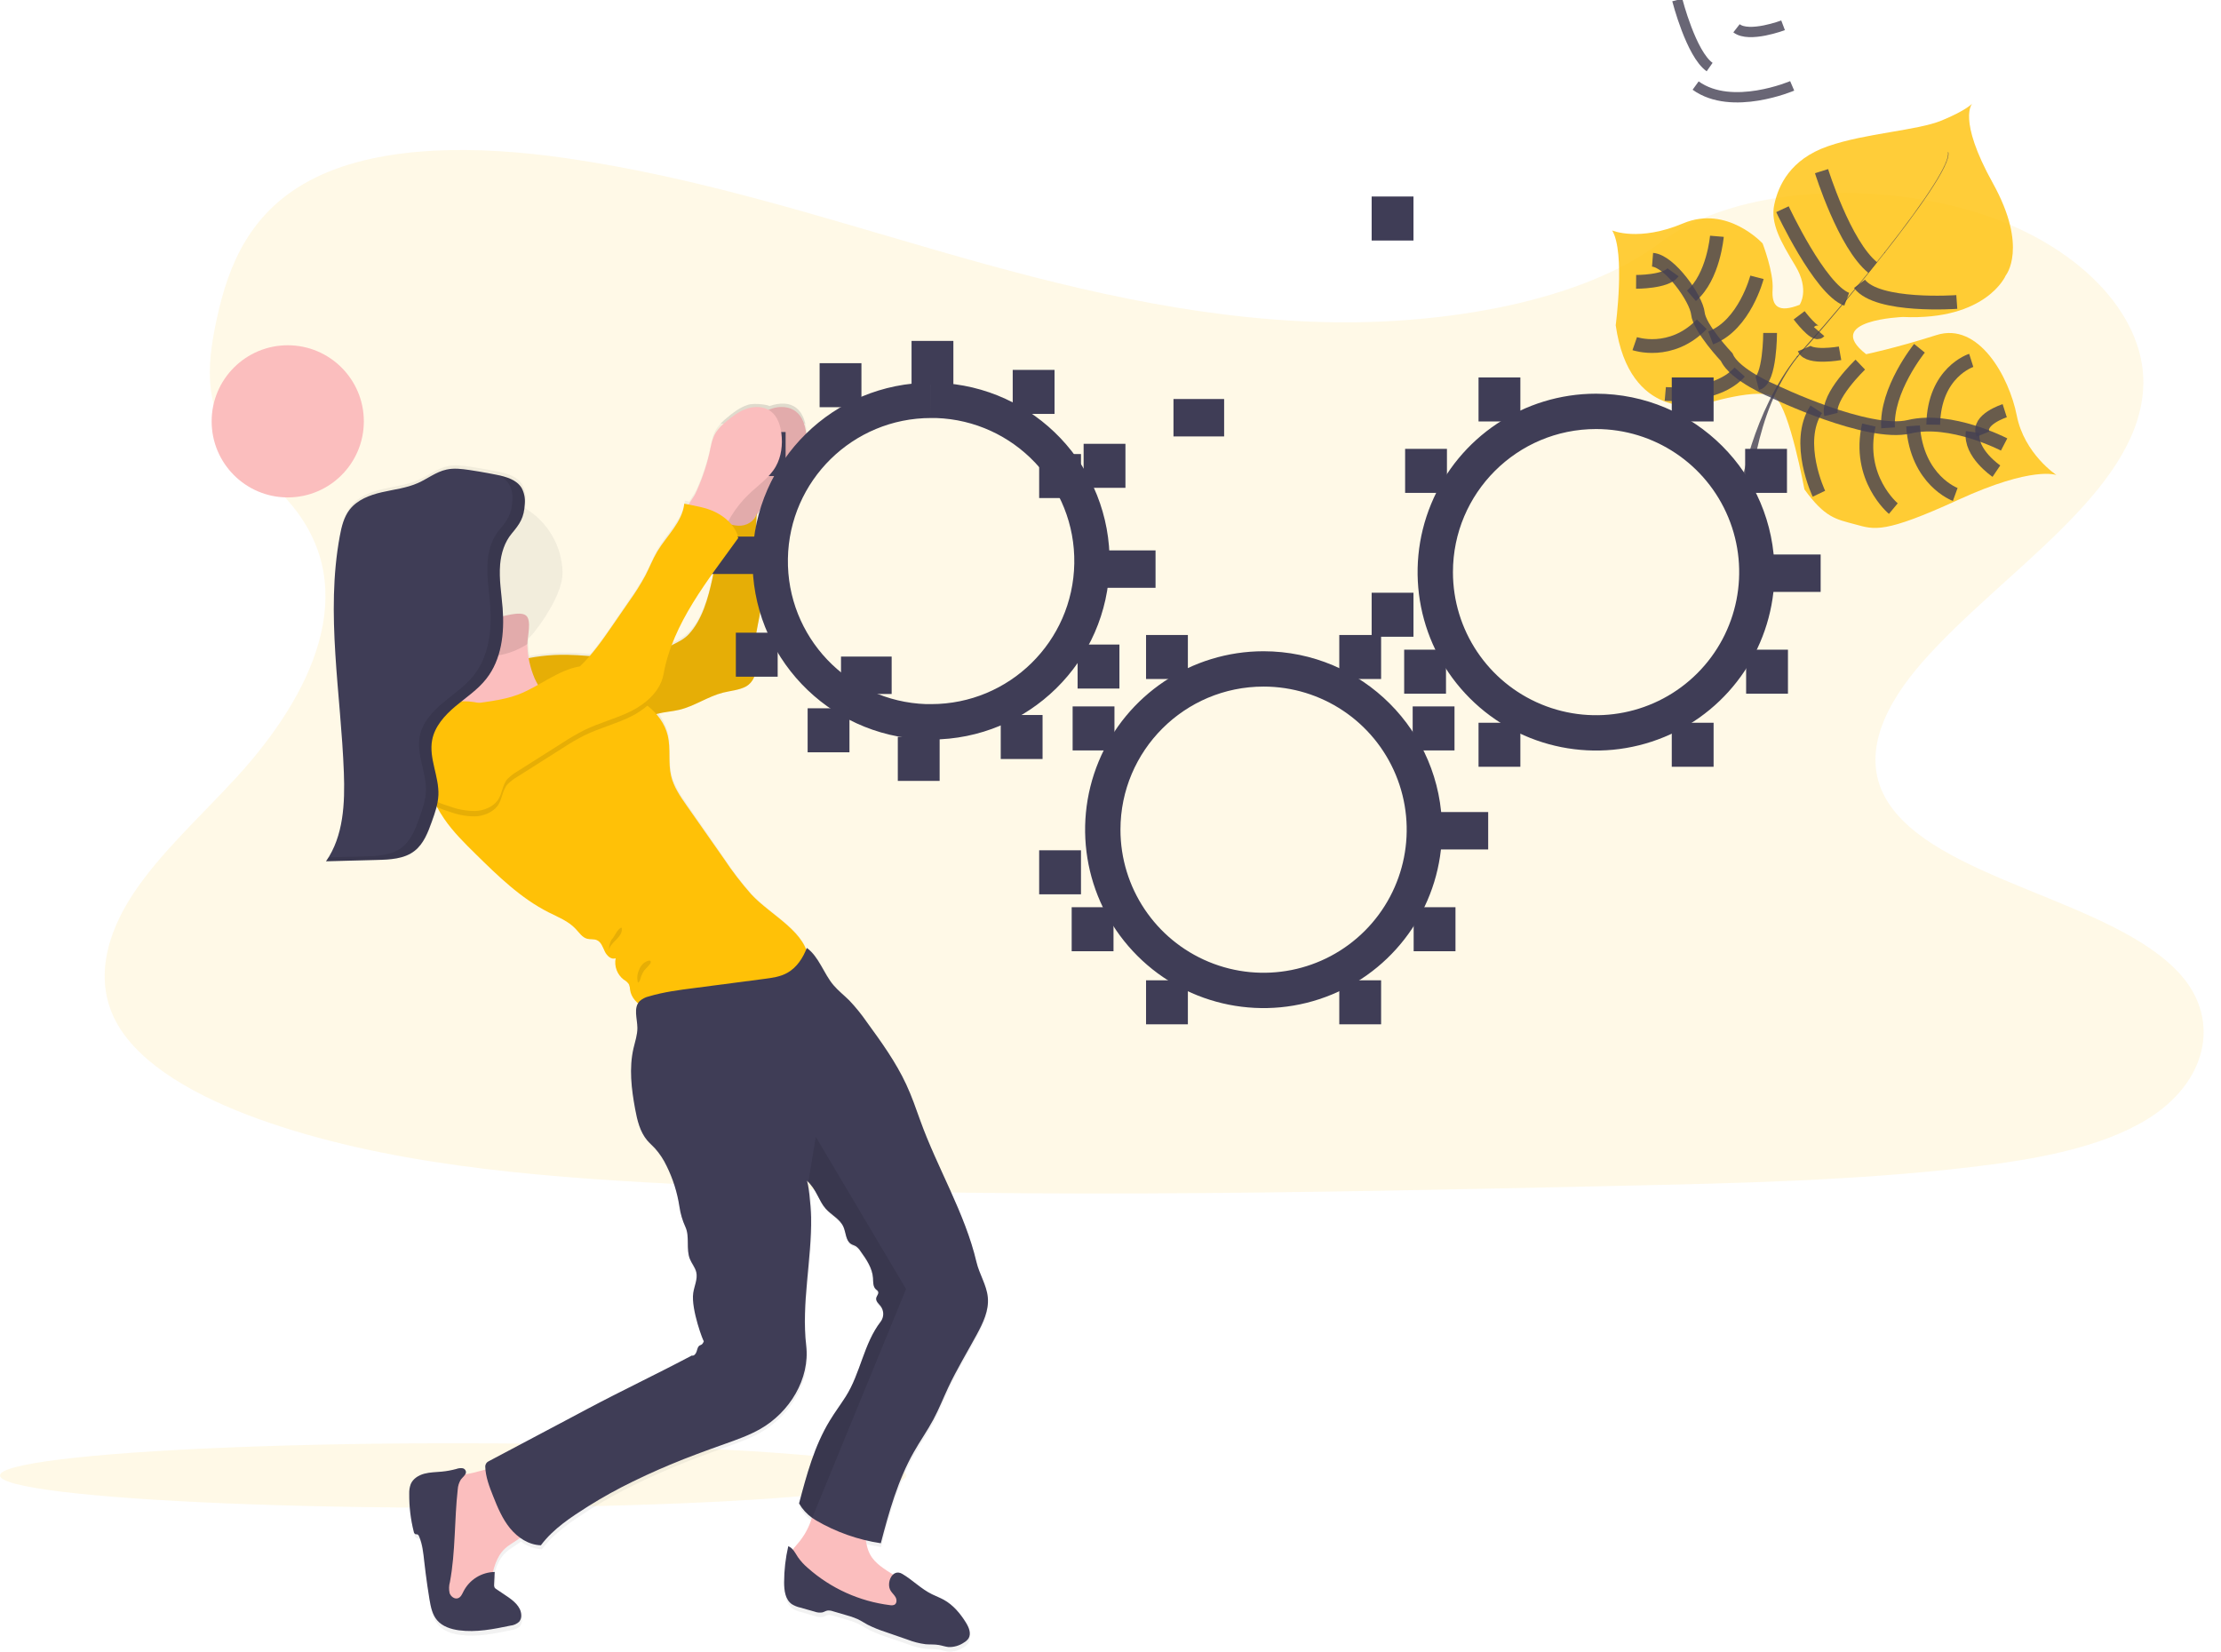 <?xml version="1.0" encoding="utf-8"?>
<svg version="1.1" xmlns="http://www.w3.org/2000/svg" xmlns:xlink="http://www.w3.org/1999/xlink" height="120" width="161.321">
  <defs>
    <path id="path-0" opacity="1" fill-rule="evenodd" d="M96.181,23.402 C86.408,23.15 77.1,20.807 68.211,18.242 C59.322,15.678 50.518,12.832 40.979,11.472 C34.843,10.598 27.826,10.474 22.883,12.919 C18.125,15.269 16.587,19.325 15.761,23.1 C15.139,25.935 14.774,28.917 16.477,31.571 C17.661,33.413 19.76,34.961 21.213,36.726 C26.267,42.866 22.694,50.437 17.218,56.432 C14.651,59.244 11.669,61.926 9.686,64.92 C7.703,67.915 6.787,71.343 8.522,74.398 C10.24,77.418 14.337,79.697 18.775,81.296 C27.789,84.544 38.407,85.473 48.768,86 C71.696,87.166 94.745,86.66 117.734,86.151 C126.242,85.964 134.786,85.775 143.155,84.792 C147.804,84.25 152.601,83.388 155.976,81.308 C160.259,78.669 161.321,74.199 158.45,70.888 C153.636,65.336 140.328,63.955 136.959,57.996 C135.108,54.716 137.009,51.063 139.702,48.021 C145.477,41.495 155.155,35.77 155.664,28.31 C156.014,23.188 151.361,18.057 144.167,15.633 C136.627,13.093 126.17,13.411 120.609,17.617 C114.878,21.953 104.812,23.62 96.181,23.402Z"/>
    <path id="path-1" opacity="1" fill-rule="evenodd" d="M149.371,34.514 C149.371,34.514 147.668,33.822 142.249,36.308 C136.831,38.794 136.155,38.478 134.752,38.097 C133.349,37.717 132.566,37.628 131.062,35.553 C131.062,35.553 130.005,29.804 128.975,28.908 C127.945,28.013 123.587,29.417 123.587,29.417 C123.587,29.417 118.359,30.619 117.356,23.629 C117.356,23.629 118.063,18.362 117.1,16.744 C117.1,16.744 119.045,17.582 122.252,16.229 C125.46,14.876 128.027,17.688 128.027,17.688 C128.027,17.688 128.836,19.783 128.752,21.03 C128.667,22.277 129.179,22.749 130.715,22.144 C130.715,22.144 131.47,21.075 130.402,19.308 C129.335,17.542 128.578,16.225 128.876,14.852 C129.173,13.479 130.026,11.578 132.77,10.624 C135.514,9.669 139.243,9.491 141.032,8.754 C142.822,8.017 143.254,7.523 143.254,7.523 C143.254,7.523 142.153,8.627 144.747,13.303 C147.342,17.978 145.688,20.009 145.688,20.009 C145.688,20.009 144.308,23.298 138.216,23.029 C138.216,23.029 132.346,23.244 135.546,25.733 C135.546,25.733 137.595,25.316 140.661,24.342 C143.726,23.368 145.936,27.388 146.485,30.184 C147.035,32.981 149.371,34.514 149.371,34.514Z"/>
    <path id="path-2" opacity="1" fill-rule="evenodd" d="M141.514,11.054 C141.75,11.947 139.126,15.532 136.884,18.383 L136.858,18.363 C140.02,14.342 141.669,11.749 141.482,11.063 L141.514,11.054Z"/>
    <path id="path-3" opacity="1" fill-rule="evenodd" d="M136.917,18.34 C135.126,20.618 132.873,23.336 131.07,25.349 C130.898,25.541 130.727,25.742 130.564,25.953 L130.511,25.912 C130.677,25.705 130.848,25.503 131.02,25.308 C132.823,23.292 135.114,20.58 136.904,18.304 L136.917,18.34Z"/>
    <path id="path-4" opacity="1" fill-rule="evenodd" d="M130.555,25.852 L130.591,25.912 C127.31,30.009 127.092,36.37 127.085,36.426 L126.393,35.634 C126.401,35.571 127.251,29.976 130.555,25.852Z"/>
    <path id="path-5" opacity="1" fill-rule="evenodd" d="M145.567,32.293 C145.567,32.293 141.698,30.281 138.682,31.003 C135.667,31.725 128.879,28.451 128.879,28.451 C128.879,28.451 125.996,27.28 125.416,25.945 C125.416,25.945 123.439,23.854 123.326,22.774 C123.213,21.694 121.283,18.97 120.032,18.872 "/>
    <path id="path-6" opacity="1" fill-rule="evenodd" d="M145.007,34.229 C145.007,34.229 143.059,32.916 143.285,31.385 "/>
    <path id="path-7" opacity="1" fill-rule="evenodd" d="M142.018,35.924 C142.018,35.924 139.231,34.913 138.951,30.941 "/>
    <path id="path-8" opacity="1" fill-rule="evenodd" d="M137.521,36.951 C137.521,36.951 134.857,34.742 135.742,30.881 "/>
    <path id="path-9" opacity="1" fill-rule="evenodd" d="M132.116,35.872 C132.116,35.872 130.344,32.152 131.922,29.733 "/>
    <path id="path-10" opacity="1" fill-rule="evenodd" d="M145.612,29.84 C145.612,29.84 143.596,30.48 144.03,31.54 "/>
    <path id="path-11" opacity="1" fill-rule="evenodd" d="M143.18,26.183 C143.18,26.183 140.483,27.037 140.419,30.853 "/>
    <path id="path-12" opacity="1" fill-rule="evenodd" d="M139.419,25.302 C139.419,25.302 136.965,28.331 137.139,31.084 "/>
    <path id="path-13" opacity="1" fill-rule="evenodd" d="M135.122,26.491 C135.122,26.491 132.683,28.821 132.994,30.115 "/>
    <path id="path-14" opacity="1" fill-rule="evenodd" d="M133.651,25.668 C133.651,25.668 131.364,26.077 131.046,25.326 "/>
    <path id="path-15" opacity="1" fill-rule="evenodd" d="M130.68,22.907 C130.68,22.907 131.836,24.437 132.133,24.094 "/>
    <path id="path-16" opacity="1" fill-rule="evenodd" d="M142.13,21.939 C142.13,21.939 136.367,22.357 135.064,20.621 "/>
    <path id="path-17" opacity="1" fill-rule="evenodd" d="M129.468,15.199 C129.468,15.199 132.172,21.003 134.135,21.743 "/>
    <path id="path-18" opacity="1" fill-rule="evenodd" d="M132.307,12.434 C132.307,12.434 133.968,17.773 136.025,19.44 "/>
    <path id="path-19" opacity="1" fill-rule="evenodd" d="M130.174,6.238 C130.174,6.238 125.795,8.118 123.161,6.216 "/>
    <path id="path-20" opacity="1" fill-rule="evenodd" d="M121.828,0 C121.828,0 122.829,3.926 124.178,4.873 "/>
    <path id="path-21" opacity="1" fill-rule="evenodd" d="M129.513,1.838 C129.513,1.838 127.05,2.77 126.13,2.055 "/>
    <path id="path-22" opacity="1" fill-rule="evenodd" d="M128.571,24.189 C128.571,24.189 128.571,27.61 127.639,27.853 "/>
    <path id="path-23" opacity="1" fill-rule="evenodd" d="M120.957,28.621 C120.957,28.621 124.656,28.939 126.361,27.03 "/>
    <path id="path-24" opacity="1" fill-rule="evenodd" d="M127.616,20.148 C127.616,20.148 126.722,23.621 124.253,24.552 "/>
    <path id="path-25" opacity="1" fill-rule="evenodd" d="M118.738,24.967 C118.738,24.967 121.357,25.873 123.608,23.559 "/>
    <path id="path-26" opacity="1" fill-rule="evenodd" d="M124.706,17.166 C124.706,17.166 124.459,20.112 122.856,21.491 "/>
    <path id="path-27" opacity="1" fill-rule="evenodd" d="M118.838,20.477 C118.838,20.477 121.011,20.491 121.52,19.784 "/>
    <ellipse id="ellipse-28" opacity="1" rx="32.921" ry="2.341" cx="32.921" cy="107.198"/>
    <path id="path-29" opacity="1" fill-rule="evenodd" d="M67.806,103.344 C67.368,104.168 66.826,104.936 66.373,105.75 C65.224,107.803 64.582,110.121 63.995,112.399 C63.634,112.34 63.276,112.273 62.921,112.189 C62.966,112.543 63.068,112.887 63.223,113.208 C63.57,113.874 64.253,114.274 64.884,114.683 C65.063,114.516 65.335,114.498 65.535,114.64 C66.295,115.088 66.9,115.744 67.703,116.136 C67.986,116.275 68.282,116.387 68.555,116.538 C69.23,116.918 69.742,117.538 70.151,118.199 C70.372,118.555 70.567,119.022 70.34,119.375 C70.255,119.495 70.145,119.595 70.017,119.667 C69.69,119.895 69.298,120.011 68.9,119.999 C68.659,119.975 68.428,119.889 68.19,119.848 C67.877,119.794 67.555,119.821 67.238,119.794 C66.78,119.734 66.33,119.617 65.9,119.446 L64.357,118.915 C63.912,118.772 63.48,118.594 63.063,118.383 C62.812,118.247 62.577,118.089 62.321,117.967 C62.035,117.839 61.739,117.734 61.436,117.654 L60.541,117.393 C60.413,117.344 60.275,117.326 60.139,117.34 C60.014,117.364 59.905,117.439 59.783,117.474 C59.591,117.508 59.393,117.488 59.211,117.418 L58.175,117.116 C57.956,117.067 57.747,116.981 57.557,116.861 C57.081,116.523 57.001,115.854 57.001,115.268 C57.002,114.872 57.111,114.333 57.21,113.845 C57.333,113.235 57.441,112.704 57.303,112.625 C57.735,112.728 57.854,112.594 57.972,112.462 L57.981,112.452 C58.458,111.896 58.811,111.245 59.016,110.541 C58.637,110.265 58.321,109.912 58.087,109.505 C58.634,107.417 59.197,105.297 60.311,103.451 C60.674,102.85 61.091,102.288 61.465,101.695 C62.548,99.975 62.771,97.808 64.01,96.2 C64.253,95.866 64.253,95.414 64.01,95.081 C63.975,95.033 63.936,94.987 63.896,94.941 C63.772,94.797 63.649,94.653 63.682,94.477 C63.69,94.434 63.695,94.374 63.702,94.311 C63.719,94.133 63.738,93.927 63.812,93.99 C63.481,93.665 63.466,93.367 63.453,93.104 C63.452,93.071 63.45,93.04 63.448,93.009 C63.403,92.281 62.969,91.642 62.551,91.046 C62.467,90.905 62.354,90.783 62.22,90.688 C62.108,90.618 61.976,90.588 61.864,90.517 C61.47,90.269 61.497,89.688 61.308,89.257 C61.06,88.696 60.438,88.401 60.029,87.941 C59.504,87.355 59.371,86.539 58.821,86.026 C58.765,85.971 58.705,85.92 58.641,85.875 C58.916,86.743 58.949,87.649 58.964,88.555 C58.986,89.86 58.863,91.183 58.739,92.508 C58.569,94.334 58.398,96.163 58.606,97.948 C58.892,100.39 57.398,102.829 55.284,104.051 C54.47,104.519 53.579,104.831 52.696,105.149 C51.371,105.624 50.049,106.112 48.75,106.659 C47.37,107.237 46.032,107.898 46.032,107.898 C44.93,108.437 43.859,109.035 42.823,109.689 C41.547,110.508 40.271,111.339 39.364,112.559 C38.81,112.532 38.278,112.337 37.838,111.999 C37.495,112.273 37.068,112.485 36.74,112.787 C36.264,113.231 36.021,113.851 35.87,114.498 L36.006,114.498 L35.961,115.414 C35.926,115.549 35.989,115.69 36.112,115.756 L36.812,116.24 C37.326,116.589 37.891,117.026 37.919,117.646 C37.935,117.827 37.881,118.007 37.768,118.149 C37.614,118.327 37.368,118.386 37.139,118.435 C35.909,118.693 34.651,118.945 33.405,118.777 C32.815,118.697 32.203,118.497 31.817,118.044 C31.465,117.627 31.353,117.062 31.263,116.521 C31.032,115.132 30.881,113.735 30.881,113.735 C30.838,113.34 30.678,112.672 30.578,112.255 C30.526,112.04 30.491,111.892 30.495,111.882 C30.348,111.739 30.285,111.76 30.233,111.739 C30.171,111.7 30.13,111.635 30.122,111.562 C29.895,110.657 29.784,109.726 29.793,108.792 C29.782,108.55 29.819,108.308 29.902,108.08 C30.068,107.686 30.473,107.436 30.884,107.325 C31.294,107.213 31.726,107.214 32.151,107.174 C32.508,107.139 32.861,107.073 33.208,106.979 C33.266,106.957 33.401,106.969 33.517,106.98 C33.592,106.987 33.66,106.994 33.693,106.989 C33.902,107.284 33.884,107.332 33.857,107.375 C33.975,107.349 34.094,107.326 34.213,107.303 C34.503,107.251 34.911,107.124 35.335,107.018 C35.329,106.95 35.32,106.872 35.32,106.799 C35.319,106.632 35.413,106.478 35.563,106.403 L41.621,103.167 L42.753,102.563 C45.234,101.236 47.803,100.01 50.284,98.682 C50.376,98.71 50.501,98.501 50.579,98.369 C50.643,98.261 50.676,98.205 50.636,98.373 C50.956,97.889 51.057,97.891 51.116,97.824 C51.156,97.765 51.171,97.691 51.159,97.621 C51.124,97.096 50.942,96.589 50.76,96.085 C50.524,95.429 50.29,94.779 50.387,94.1 C50.411,93.926 50.458,93.752 50.504,93.579 C50.594,93.245 50.683,92.914 50.609,92.583 C50.529,92.237 50.281,91.955 50.147,91.624 C50.003,91.266 50,90.872 49.998,90.479 C49.995,90.063 49.992,89.648 49.822,89.277 C49.605,88.803 49.457,88.299 49.384,87.782 C49.229,86.752 48.917,85.752 48.458,84.816 C48.239,84.344 47.951,83.906 47.605,83.516 C47.424,83.318 47.219,83.141 47.046,82.938 C46.518,82.308 46.326,81.468 46.175,80.657 C45.903,79.188 45.721,77.663 46.054,76.206 C46.169,75.709 46.337,75.216 46.337,74.706 C46.334,74.523 46.312,74.332 46.289,74.14 C46.235,73.696 46.182,73.251 46.388,72.91 C46.205,72.762 46.024,72.337 45.915,72.083 C45.844,71.915 45.804,71.821 45.816,71.93 C45.637,71.383 45.506,71.266 45.354,71.181 C44.871,70.813 44.642,70.201 44.762,69.606 C44.448,69.75 44.117,69.43 43.97,69.115 C43.824,68.801 43.708,68.419 43.39,68.286 C43.175,68.19 42.925,68.249 42.699,68.19 C42.335,68.095 42.113,67.74 41.856,67.463 C41.334,66.893 40.592,66.601 39.907,66.255 C37.875,65.222 36.219,63.585 34.599,61.977 C33.783,61.166 32.962,60.351 32.314,59.396 C32.132,59.127 31.962,58.85 31.811,58.566 L31.756,58.594 C31.731,58.697 31.702,58.797 31.672,58.896 C31.598,59.135 31.515,59.372 31.432,59.606 C31.186,60.301 30.917,61.027 30.412,61.547 C30.258,61.707 30.082,61.844 29.888,61.954 C29.471,62.176 29.014,62.313 28.543,62.358 C28.365,62.379 28.183,62.392 28.002,62.403 C27.821,62.414 27.641,62.424 27.463,62.424 L23.751,62.522 C25.026,60.681 25.127,58.277 25.044,56.029 C24.981,54.317 24.838,52.6 24.694,50.884 C24.354,46.809 24.014,42.736 24.749,38.736 C24.875,38.055 25.042,37.356 25.462,36.806 C26.013,36.086 26.918,35.737 27.797,35.533 C28.676,35.329 29.591,35.231 30.415,34.86 C31.113,34.547 31.735,34.043 32.481,33.877 C33.022,33.754 33.584,33.824 34.132,33.905 C35.136,34.053 36.128,34.257 36.128,34.257 L36.306,34.292 L36.444,34.324 L36.542,34.348 L36.672,34.384 L36.799,34.423 L36.924,34.466 L36.975,34.485 L37.102,34.537 L37.225,34.592 C37.225,34.592 37.316,34.641 37.344,34.656 C37.342,34.655 37.347,34.658 37.347,34.658 C37.375,34.674 37.453,34.722 37.453,34.722 L37.56,34.798 L37.661,34.881 C37.721,34.935 37.738,34.953 37.755,34.971 C37.811,35.031 37.85,35.08 37.844,35.074 C37.895,35.141 37.942,35.214 37.934,35.204 C37.969,35.26 38.016,35.375 38.047,35.447 C38.065,35.493 38.078,35.522 38.075,35.51 C38.138,35.746 38.155,35.845 38.164,35.944 C38.174,35.992 38.174,36.044 38.174,36.095 C38.166,36.569 38.147,36.741 38.117,36.91 C39.77,37.887 40.806,39.644 40.861,41.563 C40.915,43.483 38.365,46.559 38.384,46.364 C38.374,46.465 38.365,46.696 38.365,46.696 C38.377,47.021 38.41,47.344 38.463,47.664 C39.374,47.487 40.3,47.405 41.228,47.418 C41.781,47.427 42.335,47.468 42.889,47.513 C43.483,46.795 44.038,46.045 44.55,45.266 C45.163,44.377 45.775,43.47 45.775,43.47 C46.195,42.883 46.578,42.269 46.921,41.633 C47.222,41.048 47.456,40.431 47.789,39.866 C48.475,38.703 49.602,37.715 49.742,36.37 L50.065,36.436 C50.243,36.146 50.464,35.843 50.545,35.674 C50.989,34.716 51.33,33.714 51.565,32.685 C51.675,32.152 51.76,31.593 52.051,31.14 C52.25,30.854 52.49,30.6 52.764,30.385 C53.226,29.991 53.718,29.612 54.292,29.422 C54.803,29.236 56.009,29.447 55.854,29.512 C56.664,29.23 57.347,29.257 57.823,29.624 C58.298,29.991 58.504,30.627 58.578,31.231 C58.682,32.061 58.582,32.939 58.17,33.665 C57.697,34.485 56.886,35.038 56.207,35.693 C55.734,36.15 55.321,36.664 54.976,37.223 C54.904,38.464 54.866,39.718 55.07,40.941 C55.157,41.468 55.293,41.986 55.339,42.518 C55.417,43.409 55.244,44.3 55.072,45.188 C54.873,46.216 54.674,47.24 54.866,48.256 C54.988,48.838 54.727,49.434 54.217,49.739 C53.705,50.011 53.102,50.041 52.537,50.192 C51.432,50.476 50.467,51.186 49.357,51.45 C48.874,51.566 47.85,51.732 47.792,51.735 C48.107,52.207 48.389,52.743 48.534,53.323 C48.76,54.286 48.548,55.313 48.777,56.276 C48.964,57.075 49.437,57.764 49.901,58.434 L52.593,62.326 C53.193,63.239 53.856,64.109 54.576,64.931 C55.813,66.276 57.945,67.347 58.581,68.97 C58.597,68.931 58.614,68.893 58.629,68.854 C59.517,69.51 59.849,70.727 60.559,71.572 C60.903,71.983 61.329,72.317 61.708,72.696 C62.172,73.188 62.596,73.715 62.977,74.273 C64.034,75.733 65.091,77.205 65.846,78.844 C66.239,79.695 66.544,80.583 66.858,81.465 C68.086,84.943 70.099,88.244 70.935,91.84 C71.141,92.716 71.672,93.501 71.755,94.407 C71.843,95.365 71.405,96.287 70.952,97.134 C70.259,98.427 69.498,99.683 68.88,101.012 C68.519,101.789 68.206,102.589 67.806,103.344 L67.806,103.344ZM33.693,106.989 C33.73,106.984 33.726,106.966 33.644,106.921 C33.662,106.945 33.678,106.968 33.693,106.989 L33.693,106.989ZM51.766,41.853 C51.802,41.684 51.835,41.515 51.865,41.344 C50.663,43.045 49.531,44.805 48.819,46.705 L48.93,46.651 C49.342,46.474 49.719,46.225 50.044,45.915 C51.032,44.86 51.464,43.271 51.766,41.853 L51.766,41.853Z"/>
    <linearGradient id="linearGradient-30" x1="0.5" y1="0.98" x2="0.5" y2="0.013">
      <stop offset="1" stop-color="rgb(128,128,128)" stop-opacity="0.1"/>
      <stop offset="0.54" stop-color="rgb(128,128,128)" stop-opacity="0.12"/>
      <stop offset="0" stop-color="rgb(128,128,128)" stop-opacity="0.25"/>
    </linearGradient>
    <path id="path-31" opacity="1" fill-rule="evenodd" d="M53.327,32.933 C53.439,32.406 53.523,31.853 53.815,31.399 C54.014,31.113 54.255,30.858 54.529,30.643 C54.991,30.252 55.485,29.876 56.06,29.686 C56.636,29.496 57.312,29.521 57.796,29.887 C58.279,30.252 58.483,30.882 58.558,31.483 C58.661,32.309 58.558,33.179 58.149,33.899 C57.681,34.716 56.868,35.258 56.186,35.914 C55.691,36.387 55.261,36.923 54.907,37.509 C54.745,37.814 54.55,38.099 54.324,38.36 C54.091,38.623 53.748,38.761 53.398,38.73 C53.107,38.683 52.87,38.481 52.643,38.288 C52.364,38.043 51.612,37.607 51.586,37.219 C51.568,36.904 52.155,36.192 52.299,35.897 C52.745,34.948 53.09,33.954 53.327,32.933Z"/>
    <path id="path-32" opacity="1" fill-rule="evenodd" d="M53.327,32.933 C53.439,32.406 53.523,31.853 53.815,31.399 C54.014,31.113 54.255,30.858 54.529,30.643 C54.991,30.252 55.485,29.876 56.06,29.686 C56.636,29.496 57.312,29.521 57.796,29.887 C58.279,30.252 58.483,30.882 58.558,31.483 C58.661,32.309 58.558,33.179 58.149,33.899 C57.681,34.716 56.868,35.258 56.186,35.914 C55.691,36.387 55.261,36.923 54.907,37.509 C54.745,37.814 54.55,38.099 54.324,38.36 C54.091,38.623 53.748,38.761 53.398,38.73 C53.107,38.683 52.87,38.481 52.643,38.288 C52.364,38.043 51.612,37.607 51.586,37.219 C51.568,36.904 52.155,36.192 52.299,35.897 C52.745,34.948 53.09,33.954 53.327,32.933Z"/>
    <path id="path-33" opacity="1" fill-rule="evenodd" d="M37.471,48.027 C38.681,47.705 39.929,47.552 41.181,47.574 C43.27,47.604 45.42,48.11 47.409,47.469 C47.922,47.291 48.422,47.075 48.902,46.821 C49.303,46.622 49.71,46.417 50.017,46.091 C51.006,45.043 51.432,43.464 51.741,42.056 C52.051,40.647 52.131,39.2 52.211,37.761 C52.726,38.001 53.268,38.238 53.839,38.19 C54.41,38.141 54.979,37.706 54.976,37.132 C54.892,38.466 54.825,39.816 55.05,41.133 C55.138,41.655 55.274,42.17 55.32,42.699 C55.49,44.608 54.488,46.515 54.846,48.398 C54.967,48.977 54.706,49.569 54.197,49.87 C53.683,50.147 53.079,50.181 52.515,50.323 C51.408,50.606 50.441,51.31 49.33,51.572 C48.812,51.695 48.273,51.723 47.762,51.855 C47.028,52.048 46.362,52.468 45.615,52.601 C45.055,52.7 44.478,52.632 43.911,52.681 C43.419,52.722 42.936,52.851 42.442,52.863 C41.234,52.894 40.091,52.21 39.287,51.302 C38.484,50.394 37.975,49.126 37.471,48.027Z"/>
    <path id="path-34" opacity="1" fill-rule="evenodd" d="M37.471,48.027 C38.681,47.705 39.929,47.552 41.181,47.574 C43.27,47.604 45.42,48.11 47.409,47.469 C47.922,47.291 48.422,47.075 48.902,46.821 C49.303,46.622 49.71,46.417 50.017,46.091 C51.006,45.043 51.432,43.464 51.741,42.056 C52.051,40.647 52.131,39.2 52.211,37.761 C52.726,38.001 53.268,38.238 53.839,38.19 C54.41,38.141 54.979,37.706 54.976,37.132 C54.892,38.466 54.825,39.816 55.05,41.133 C55.138,41.655 55.274,42.17 55.32,42.699 C55.49,44.608 54.488,46.515 54.846,48.398 C54.967,48.977 54.706,49.569 54.197,49.87 C53.683,50.147 53.079,50.181 52.515,50.323 C51.408,50.606 50.441,51.31 49.33,51.572 C48.812,51.695 48.273,51.723 47.762,51.855 C47.028,52.048 46.362,52.468 45.615,52.601 C45.055,52.7 44.478,52.632 43.911,52.681 C43.419,52.722 42.936,52.851 42.442,52.863 C41.234,52.894 40.091,52.21 39.287,51.302 C38.484,50.394 37.975,49.126 37.471,48.027Z"/>
    <path id="path-35" opacity="1" fill-rule="evenodd" d="M91.779,49.882 C95.984,49.882 99.775,52.415 101.384,56.3 C102.993,60.185 102.103,64.657 99.13,67.63 C96.156,70.603 91.685,71.492 87.8,69.882 C83.916,68.273 81.383,64.482 81.384,60.277 C81.385,54.536 86.039,49.882 91.779,49.882 L91.779,47.315 C86.536,47.315 81.809,50.474 79.803,55.318 C77.797,60.162 78.906,65.738 82.614,69.445 C86.321,73.152 91.897,74.261 96.741,72.254 C101.585,70.247 104.743,65.52 104.742,60.277 C104.734,53.121 98.935,47.323 91.779,47.315 L91.779,49.882Z"/>
    <rect id="rect-36" opacity="1" x="75.479" y="32.987" width="3.038" height="3.198" rx="0" ry="0"/>
    <rect id="rect-37" opacity="1" x="97.278" y="46.134" width="3.038" height="3.198" rx="0" ry="0"/>
    <rect id="rect-38" opacity="1" x="102.609" y="51.323" width="3.038" height="3.198" rx="0" ry="0"/>
    <rect id="rect-39" opacity="1" x="102.68" y="65.912" width="3.038" height="3.198" rx="0" ry="0"/>
    <rect id="rect-40" opacity="1" x="77.91" y="51.323" width="3.038" height="3.198" rx="0" ry="0"/>
    <rect id="rect-41" opacity="1" x="77.841" y="65.912" width="3.038" height="3.198" rx="0" ry="0"/>
    <rect id="rect-42" opacity="1" x="83.243" y="46.134" width="3.038" height="3.198" rx="0" ry="0"/>
    <rect id="rect-43" opacity="1" x="75.479" y="61.776" width="3.038" height="3.198" rx="0" ry="0"/>
    <rect id="rect-44" opacity="1" x="97.278" y="71.222" width="3.038" height="3.198" rx="0" ry="0"/>
    <rect id="rect-45" opacity="1" x="83.243" y="71.222" width="3.038" height="3.198" rx="0" ry="0"/>
    <rect id="rect-46" opacity="1" x="61.086" y="47.702" width="3.679" height="2.718" rx="0" ry="0"/>
    <rect id="rect-47" opacity="1" x="104.415" y="58.998" width="3.679" height="2.718" rx="0" ry="0"/>
    <path id="path-48" opacity="1" fill-rule="evenodd" d="M115.929,31.171 C120.134,31.171 123.925,33.704 125.534,37.588 C127.143,41.473 126.253,45.945 123.28,48.918 C120.306,51.891 115.835,52.78 111.95,51.17 C108.066,49.561 105.533,45.77 105.534,41.565 C105.535,35.824 110.189,31.171 115.929,31.171 L115.929,28.603 C110.686,28.603 105.959,31.762 103.953,36.606 C101.947,41.45 103.056,47.026 106.764,50.733 C110.471,54.44 116.047,55.549 120.891,53.542 C125.735,51.535 128.893,46.808 128.892,41.565 C128.884,34.409 123.085,28.611 115.929,28.603 L115.929,31.171Z"/>
    <rect id="rect-49" opacity="1" x="99.629" y="14.277" width="3.038" height="3.198" rx="0" ry="0"/>
    <rect id="rect-50" opacity="1" x="121.428" y="27.422" width="3.038" height="3.198" rx="0" ry="0"/>
    <rect id="rect-51" opacity="1" x="126.758" y="32.611" width="3.038" height="3.198" rx="0" ry="0"/>
    <rect id="rect-52" opacity="1" x="126.829" y="47.201" width="3.038" height="3.198" rx="0" ry="0"/>
    <rect id="rect-53" opacity="1" x="102.06" y="32.611" width="3.038" height="3.198" rx="0" ry="0"/>
    <rect id="rect-54" opacity="1" x="101.991" y="47.201" width="3.038" height="3.198" rx="0" ry="0"/>
    <rect id="rect-55" opacity="1" x="107.393" y="27.422" width="3.038" height="3.198" rx="0" ry="0"/>
    <rect id="rect-56" opacity="1" x="99.629" y="43.064" width="3.038" height="3.198" rx="0" ry="0"/>
    <rect id="rect-57" opacity="1" x="121.428" y="52.51" width="3.038" height="3.198" rx="0" ry="0"/>
    <rect id="rect-58" opacity="1" x="107.393" y="52.51" width="3.038" height="3.198" rx="0" ry="0"/>
    <rect id="rect-59" opacity="1" x="85.235" y="28.99" width="3.679" height="2.718" rx="0" ry="0"/>
    <rect id="rect-60" opacity="1" x="128.563" y="40.286" width="3.679" height="2.718" rx="0" ry="0"/>
    <path id="path-61" opacity="1" fill-rule="evenodd" d="M67.623,30.37 L67.99,30.37 C73.659,30.563 78.127,35.265 78.03,40.937 C77.934,46.608 73.309,51.155 67.637,51.156 L67.269,51.156 C61.599,50.962 57.132,46.26 57.229,40.588 C57.326,34.917 61.951,30.37 67.623,30.37 L67.623,27.803 C60.55,27.802 54.782,33.472 54.661,40.544 C54.54,47.616 60.11,53.48 67.179,53.721 C67.33,53.721 67.482,53.729 67.633,53.729 C74.706,53.729 80.473,48.059 80.594,40.987 C80.714,33.915 75.144,28.052 68.075,27.81 C67.924,27.81 67.773,27.803 67.622,27.803 L67.623,30.37Z"/>
    <rect id="rect-62" opacity="1" x="66.21" y="24.768" width="3.038" height="3.198" rx="0" ry="0"/>
    <rect id="rect-63" opacity="1" x="73.558" y="26.874" width="3.038" height="3.198" rx="0" ry="0"/>
    <rect id="rect-64" opacity="1" x="78.708" y="32.244" width="3.038" height="3.198" rx="0" ry="0"/>
    <rect id="rect-65" opacity="1" x="78.271" y="46.828" width="3.038" height="3.198" rx="0" ry="0"/>
    <rect id="rect-66" opacity="1" x="54.025" y="31.388" width="3.038" height="3.198" rx="0" ry="0"/>
    <rect id="rect-67" opacity="1" x="53.448" y="45.967" width="3.038" height="3.198" rx="0" ry="0"/>
    <rect id="rect-68" opacity="1" x="59.532" y="26.386" width="3.038" height="3.198" rx="0" ry="0"/>
    <rect id="rect-69" opacity="1" x="65.212" y="53.537" width="3.038" height="3.198" rx="0" ry="0"/>
    <rect id="rect-70" opacity="1" x="72.688" y="51.947" width="3.038" height="3.198" rx="0" ry="0"/>
    <rect id="rect-71" opacity="1" x="58.662" y="51.459" width="3.038" height="3.198" rx="0" ry="0"/>
    <rect id="rect-72" opacity="1" x="51.323" y="38.984" width="3.679" height="2.718" rx="0" ry="0"/>
    <rect id="rect-73" opacity="1" x="80.253" y="39.988" width="3.679" height="2.718" rx="0" ry="0"/>
    <path id="path-74" opacity="1" fill-rule="evenodd" d="M34.148,107.05 C33.774,107.095 33.412,107.209 33.078,107.384 C32.625,107.66 32.345,108.148 32.146,108.64 C31.646,109.875 31.542,111.231 31.521,112.566 C31.503,113.642 31.539,114.742 31.924,115.745 C32.03,116.063 32.213,116.349 32.457,116.577 C32.672,116.746 32.921,116.867 33.187,116.931 C33.76,117.082 34.426,117.082 34.896,116.719 C35.419,116.31 35.55,115.59 35.66,114.936 C35.811,114.054 36.021,113.124 36.676,112.509 C37.163,112.056 37.859,111.829 38.212,111.268 C38.634,110.6 38.412,109.729 38.143,108.986 C37.909,108.343 37.566,107.036 36.892,106.707 C36.219,106.378 34.849,106.923 34.148,107.05Z"/>
    <path id="path-75" opacity="1" fill-rule="evenodd" d="M58.986,110.214 C58.782,110.934 58.421,111.6 57.928,112.163 C57.626,112.507 57.256,112.926 57.415,113.353 C57.479,113.498 57.575,113.626 57.696,113.729 C59.91,115.896 63.007,116.95 66.08,117.334 C66.13,117.347 66.182,117.347 66.231,117.334 C66.322,117.293 66.343,117.183 66.355,117.082 C66.404,116.761 66.404,116.435 66.355,116.115 C66.204,115.36 65.547,114.836 64.904,114.422 C64.26,114.008 63.557,113.607 63.197,112.932 C62.744,112.092 62.939,110.999 62.406,110.214 C61.974,109.575 61.172,109.307 60.411,109.182 C60.147,109.141 59.585,108.851 59.354,108.986 C59.118,109.122 59.066,109.951 58.986,110.214Z"/>
    <path id="path-76" opacity="1" fill-rule="evenodd" d="M33.846,106.971 C33.847,106.817 33.732,106.687 33.579,106.669 C33.431,106.654 33.282,106.673 33.143,106.725 C32.796,106.819 32.443,106.884 32.086,106.918 C31.661,106.959 31.228,106.958 30.816,107.069 C30.403,107.181 30,107.427 29.833,107.825 C29.751,108.051 29.714,108.292 29.724,108.533 C29.715,109.46 29.826,110.384 30.053,111.283 C30.061,111.356 30.102,111.421 30.165,111.459 C30.218,111.481 30.281,111.459 30.334,111.484 C30.38,111.511 30.415,111.555 30.432,111.606 C30.687,112.18 30.746,112.814 30.814,113.442 C30.814,113.442 30.965,114.83 31.196,116.209 C31.287,116.745 31.399,117.308 31.752,117.719 C32.139,118.172 32.752,118.367 33.342,118.447 C34.589,118.613 35.849,118.362 37.081,118.105 C37.316,118.082 37.537,117.983 37.711,117.823 C37.823,117.682 37.878,117.503 37.862,117.323 C37.833,116.707 37.267,116.266 36.753,115.928 L36.047,115.452 C35.997,115.425 35.955,115.387 35.923,115.34 C35.889,115.27 35.877,115.191 35.888,115.114 L35.933,114.208 C34.977,114.223 34.106,114.763 33.668,115.614 C33.57,115.809 33.478,116.037 33.274,116.112 C33.022,116.207 32.741,115.994 32.656,115.739 C32.598,115.476 32.605,115.202 32.679,114.942 C33.093,112.725 32.996,110.446 33.248,108.205 C33.264,107.954 33.341,107.71 33.473,107.495 C33.596,107.326 33.824,107.178 33.846,106.971Z"/>
    <path id="path-77" opacity="1" fill-rule="evenodd" d="M64.689,115.567 C64.793,115.739 64.955,115.869 65.052,116.047 C65.148,116.225 65.147,116.485 64.973,116.586 C64.871,116.631 64.757,116.643 64.647,116.62 C62.43,116.344 60.348,115.403 58.677,113.919 C58.4,113.685 58.154,113.415 57.947,113.118 C57.752,112.815 57.587,112.461 57.255,112.337 C57.056,113.198 56.955,114.078 56.953,114.961 C56.953,115.543 57.033,116.207 57.509,116.544 C57.699,116.662 57.909,116.748 58.128,116.796 L59.165,117.089 C59.348,117.158 59.546,117.178 59.739,117.145 C59.861,117.112 59.97,117.035 60.095,117.012 C60.232,116.998 60.37,117.015 60.499,117.063 L61.394,117.325 C61.697,117.402 61.994,117.503 62.281,117.627 C62.536,117.748 62.773,117.906 63.022,118.041 C63.44,118.25 63.874,118.426 64.319,118.568 L65.896,119.114 C66.327,119.284 66.777,119.4 67.237,119.459 C67.554,119.486 67.876,119.459 68.19,119.513 C68.428,119.554 68.659,119.64 68.901,119.664 C69.299,119.675 69.69,119.559 70.019,119.333 C70.146,119.262 70.257,119.163 70.343,119.045 C70.57,118.693 70.375,118.229 70.153,117.874 C69.744,117.219 69.232,116.604 68.555,116.23 C68.28,116.079 67.984,115.967 67.702,115.83 C66.899,115.44 66.29,114.789 65.53,114.344 C64.813,113.927 64.351,115.013 64.689,115.567Z"/>
    <path id="path-78" opacity="1" fill-rule="evenodd" d="M42.546,52.095 C41.713,52.667 40.759,53.038 39.759,53.179 C39.235,53.244 38.708,53.273 38.181,53.264 C35.982,53.261 33.786,53.078 31.618,52.715 C32.481,51.764 33.354,50.752 33.68,49.505 C33.842,48.847 33.875,48.164 33.779,47.493 C33.648,46.633 33.443,45.786 33.165,44.961 C34.091,45.011 35.018,44.987 35.939,44.89 C36.465,44.837 37.752,44.358 38.205,44.721 C38.629,45.058 38.309,46.249 38.301,46.799 L38.301,46.858 C38.325,47.692 38.505,48.515 38.831,49.283 C39.496,50.769 40.917,51.989 42.546,52.095Z"/>
    <path id="path-79" opacity="1" fill-rule="evenodd" d="M38.307,46.791 C36.968,47.666 35.317,47.919 33.777,47.486 C33.646,46.626 33.441,45.778 33.164,44.953 C34.089,45.003 35.017,44.979 35.938,44.882 C36.464,44.83 37.75,44.351 38.203,44.713 C38.635,45.05 38.315,46.242 38.307,46.791Z"/>
    <ellipse id="ellipse-80" opacity="1" rx="5.527" ry="5.527" cx="20.9" cy="30.612"/>
    <path id="path-81" opacity="1" fill-rule="evenodd" d="M58.732,69.875 C58.738,70.783 58.264,71.626 57.486,72.093 C57.059,72.318 56.601,72.478 56.127,72.569 C53.599,73.173 51.009,73.67 48.413,73.522 C47.851,73.49 47.281,73.424 46.776,73.178 C46.272,72.932 45.841,72.471 45.766,71.915 C45.763,71.778 45.735,71.642 45.686,71.514 C45.586,71.372 45.455,71.255 45.302,71.172 C44.826,70.806 44.6,70.201 44.719,69.612 C44.404,69.753 44.075,69.436 43.927,69.123 C43.779,68.81 43.662,68.433 43.345,68.302 C43.129,68.209 42.88,68.264 42.652,68.205 C42.288,68.111 42.066,67.752 41.809,67.483 C41.285,66.923 40.542,66.633 39.857,66.289 C37.823,65.263 36.165,63.638 34.541,62.041 C33.724,61.236 32.901,60.425 32.253,59.473 C32.071,59.206 31.906,58.931 31.75,58.649 C31.259,57.707 30.833,56.733 30.476,55.733 C30.27,55.198 30.062,54.633 30.177,53.921 C30.154,54.02 30.452,53.212 30.678,52.907 C31.24,52.081 31.977,51.299 32.943,51.045 C33.91,50.792 34.875,51.098 35.856,51.307 C36.182,51.379 36.513,51.43 36.846,51.458 C37.886,51.532 38.916,51.252 39.922,50.974 L41.018,50.672 C41.568,50.521 41.843,49.857 42.398,49.741 C42.647,49.705 42.899,49.718 43.143,49.778 C44.271,49.993 45.408,50.269 46.4,50.843 C46.621,50.971 46.832,51.115 47.033,51.273 C47.74,51.832 48.298,52.577 48.504,53.446 C48.73,54.402 48.517,55.423 48.747,56.379 C48.934,57.169 49.408,57.857 49.873,58.523 L52.572,62.377 C53.174,63.284 53.838,64.149 54.558,64.966 C56.005,66.541 58.696,67.732 58.732,69.875Z"/>
    <path id="path-82" opacity="1" fill-rule="evenodd" d="M51.526,32.933 C51.637,32.406 51.72,31.853 52.012,31.399 C52.211,31.113 52.452,30.858 52.726,30.643 C53.19,30.252 53.682,29.876 54.257,29.686 C54.833,29.496 55.509,29.521 55.992,29.887 C56.476,30.252 56.68,30.882 56.755,31.483 C56.858,32.309 56.755,33.179 56.346,33.899 C55.878,34.716 55.065,35.258 54.383,35.914 C53.889,36.387 53.459,36.923 53.104,37.509 C52.942,37.814 52.747,38.099 52.521,38.36 C52.288,38.623 51.945,38.761 51.595,38.73 C51.305,38.683 51.066,38.481 50.84,38.288 C50.561,38.043 49.807,37.607 49.783,37.219 C49.765,36.904 50.352,36.192 50.496,35.897 C50.942,34.948 51.287,33.954 51.526,32.933Z"/>
    <path id="path-83" opacity="1" fill-rule="evenodd" d="M70.95,96.956 C70.256,98.238 69.495,99.487 68.875,100.807 C68.514,101.579 68.202,102.373 67.8,103.124 C67.362,103.942 66.823,104.703 66.366,105.513 C65.213,107.553 64.571,109.854 63.978,112.121 C62.318,111.872 60.721,111.308 59.272,110.46 C59.174,110.402 59.081,110.342 58.99,110.277 C58.603,109.999 58.279,109.643 58.04,109.23 C58.588,107.157 59.152,105.049 60.268,103.217 C60.632,102.613 61.048,102.062 61.423,101.473 C62.509,99.766 62.732,97.613 63.972,96.015 C64.215,95.685 64.215,95.234 63.972,94.904 C63.829,94.718 63.6,94.541 63.643,94.312 C63.674,94.144 63.85,93.993 63.782,93.836 C63.75,93.761 63.673,93.72 63.613,93.666 C63.401,93.471 63.428,93.139 63.41,92.853 C63.363,92.13 62.93,91.494 62.504,90.904 C62.419,90.764 62.307,90.642 62.173,90.547 C62.062,90.479 61.929,90.449 61.817,90.38 C61.421,90.132 61.45,89.555 61.26,89.128 C61.012,88.564 60.388,88.277 59.979,87.82 C59.458,87.238 59.325,86.428 58.591,85.768 C58.715,85.864 58.893,87.531 58.913,88.43 C58.966,91.509 58.196,94.697 58.557,97.757 C58.841,100.183 57.349,102.606 55.227,103.818 C54.411,104.283 53.52,104.594 52.635,104.91 C51.308,105.38 49.985,105.864 48.683,106.408 C48.683,106.408 47.303,106.979 45.965,107.639 C44.863,108.174 43.789,108.768 42.75,109.418 C41.473,110.23 40.195,111.056 39.287,112.269 C38.41,112.245 37.607,111.718 37.051,111.038 C36.495,110.359 36.145,109.528 35.826,108.719 C35.544,108.016 35.266,107.291 35.245,106.535 C35.253,106.369 35.355,106.222 35.508,106.157 L41.574,102.942 L42.708,102.338 C45.192,101.02 47.765,99.801 50.249,98.484 C50.417,98.534 50.551,98.344 50.601,98.182 C50.651,98.021 50.686,97.812 50.843,97.74 C50.921,97.702 51.024,97.704 51.125,97.436 C51.121,97.578 50.178,95.13 50.352,93.939 C50.426,93.432 50.687,92.932 50.574,92.429 C50.494,92.083 50.246,91.804 50.112,91.476 C49.81,90.743 50.112,89.862 49.786,89.144 C49.569,88.673 49.422,88.172 49.348,87.658 C49.192,86.635 48.879,85.642 48.421,84.714 C48.2,84.244 47.913,83.809 47.567,83.422 C47.385,83.226 47.179,83.051 47.006,82.847 C46.479,82.222 46.284,81.388 46.134,80.582 C45.863,79.122 45.681,77.607 46.014,76.16 C46.128,75.666 46.303,75.177 46.296,74.671 C46.288,74.002 45.994,73.221 46.459,72.738 C46.652,72.565 46.886,72.445 47.139,72.389 C48.208,72.071 49.321,71.926 50.428,71.785 L55.494,71.122 C56.074,71.045 56.667,70.971 57.179,70.683 C57.867,70.304 58.323,69.602 58.602,68.871 C59.491,69.52 59.824,70.73 60.533,71.568 C60.879,71.977 61.307,72.308 61.686,72.684 C62.149,73.172 62.574,73.696 62.956,74.25 C64.013,75.701 65.07,77.163 65.825,78.791 C66.219,79.637 66.524,80.518 66.838,81.396 C68.075,84.849 70.091,88.128 70.928,91.698 C71.133,92.571 71.666,93.359 71.749,94.252 C71.843,95.198 71.405,96.114 70.95,96.956Z"/>
    <path id="path-84" opacity="1" fill-rule="evenodd" d="M44.417,68.273 C44.293,68.502 44.229,68.759 44.23,69.02 C44.343,68.462 45.112,68.152 45.162,67.599 C45.184,67.344 45.138,67.356 44.981,67.491 C44.742,67.697 44.638,68.054 44.417,68.273Z"/>
    <path id="path-85" opacity="1" fill-rule="evenodd" d="M46.76,69.97 C46.597,70.107 46.476,70.287 46.409,70.488 C46.279,70.772 46.253,71.093 46.338,71.394 C46.451,71.341 46.489,71.202 46.524,71.082 C46.58,70.893 46.66,70.714 46.764,70.547 C46.855,70.396 47.273,70.059 47.271,69.901 C47.267,69.658 46.871,69.884 46.76,69.97Z"/>
    <path id="path-86" opacity="1" fill-rule="evenodd" d="M47.03,51.263 C46.675,51.568 46.283,51.829 45.864,52.039 C44.769,52.593 43.557,52.886 42.454,53.424 C41.91,53.702 41.382,54.01 40.872,54.346 L37.595,56.423 C37.331,56.574 37.089,56.758 36.873,56.971 C36.479,57.391 36.48,58.129 36.118,58.579 C35.755,59.029 35.13,59.283 34.528,59.313 C33.924,59.317 33.324,59.215 32.756,59.011 C32.412,58.908 32.074,58.785 31.744,58.643 C31.399,58.496 31.073,58.31 30.772,58.087 C30.187,57.646 29.715,57.004 29.627,56.275 C29.588,55.774 29.654,55.271 29.822,54.798 C29.913,54.49 30.029,54.191 30.171,53.902 C30.251,53.739 30.344,53.581 30.449,53.431 C31.204,52.365 32.528,51.865 33.81,51.619 C34.484,51.488 35.169,51.408 35.85,51.293 C36.176,51.365 36.507,51.416 36.84,51.444 C37.88,51.518 38.91,51.239 39.916,50.961 L41.012,50.659 C41.562,50.508 41.837,49.843 42.392,49.727 C42.641,49.691 42.893,49.704 43.137,49.765 C44.265,49.979 45.402,50.255 46.394,50.829 C46.616,50.958 46.829,51.103 47.03,51.263Z"/>
    <path id="path-87" opacity="1" fill-rule="evenodd" d="M49.703,36.593 C49.562,37.93 48.434,38.911 47.74,40.067 C47.406,40.627 47.172,41.242 46.871,41.821 C46.527,42.454 46.144,43.064 45.724,43.649 L44.496,45.431 C43.774,46.479 43.045,47.536 42.122,48.413 C40.514,48.686 39.165,49.881 37.64,50.461 C36.42,50.924 35.089,50.988 33.809,51.237 C32.528,51.486 31.201,51.992 30.449,53.049 C30.169,53.466 29.957,53.925 29.82,54.408 C29.652,54.881 29.586,55.384 29.627,55.884 C29.719,56.612 30.186,57.252 30.77,57.696 C31.355,58.14 32.054,58.403 32.755,58.62 C33.323,58.823 33.923,58.925 34.526,58.922 C35.13,58.892 35.743,58.659 36.118,58.188 C36.492,57.717 36.474,57 36.873,56.58 C37.089,56.367 37.332,56.183 37.596,56.032 L40.873,53.955 C41.383,53.621 41.911,53.315 42.454,53.039 C43.557,52.5 44.769,52.208 45.864,51.654 C46.959,51.1 47.978,50.185 48.197,48.976 C48.865,45.265 51.433,42.136 53.634,39.07 C53.561,39.055 53.584,38.89 53.557,38.821 C53.276,38.093 52.651,37.545 51.947,37.199 C51.243,36.853 50.458,36.756 49.703,36.593Z"/>
    <path id="path-88" opacity="1" fill-rule="evenodd" d="M38.117,36.621 C38.158,36.218 38.079,35.812 37.889,35.455 C37.525,34.851 36.763,34.638 36.077,34.496 C36.077,34.496 35.082,34.292 34.078,34.145 C33.528,34.065 32.965,33.994 32.424,34.118 C31.669,34.283 31.054,34.783 30.355,35.094 C29.529,35.462 28.614,35.559 27.732,35.763 C26.85,35.967 25.947,36.312 25.394,37.028 C24.974,37.572 24.807,38.267 24.682,38.943 C23.635,44.59 24.762,50.381 24.976,56.119 C25.059,58.353 24.958,60.74 23.682,62.575 L27.398,62.477 C28.35,62.453 29.372,62.403 30.116,61.816 C30.775,61.299 31.086,60.467 31.368,59.679 C31.59,59.058 31.814,58.425 31.843,57.767 C31.901,56.418 31.136,55.094 31.389,53.767 C31.575,52.776 32.296,51.976 33.067,51.325 C33.839,50.674 34.697,50.117 35.32,49.319 C36.435,47.91 36.648,45.985 36.509,44.195 C36.426,43.131 36.235,42.066 36.328,41.001 C36.397,40.206 36.649,39.384 37.17,38.763 C37.756,38.06 38.066,37.619 38.117,36.621Z"/>
    <path id="path-89" opacity="1" fill-rule="evenodd" d="M37.889,35.455 C37.531,34.86 36.788,34.645 36.107,34.503 C36.469,34.632 36.779,34.876 36.989,35.198 C37.179,35.555 37.259,35.961 37.217,36.364 C37.166,37.361 36.856,37.801 36.264,38.507 C35.743,39.127 35.491,39.947 35.422,40.745 C35.329,41.809 35.52,42.874 35.603,43.939 C35.742,45.728 35.529,47.654 34.416,49.062 C33.791,49.854 32.933,50.422 32.163,51.068 C31.393,51.714 30.669,52.519 30.483,53.51 C30.234,54.837 31,56.162 30.936,57.51 C30.908,58.169 30.683,58.801 30.461,59.422 C30.18,60.21 29.867,61.041 29.209,61.557 C28.454,62.145 27.437,62.196 26.491,62.22 L23.858,62.29 C23.8,62.386 23.739,62.483 23.674,62.575 L27.391,62.477 C28.342,62.453 29.364,62.403 30.109,61.816 C30.767,61.299 31.078,60.467 31.361,59.679 C31.583,59.058 31.806,58.425 31.835,57.767 C31.894,56.418 31.128,55.094 31.382,53.767 C31.568,52.776 32.288,51.976 33.06,51.325 C33.831,50.674 34.689,50.117 35.313,49.319 C36.427,47.91 36.64,45.985 36.501,44.195 C36.418,43.131 36.228,42.066 36.32,41.001 C36.39,40.206 36.642,39.384 37.163,38.763 C37.755,38.06 38.069,37.619 38.116,36.621 C38.157,36.218 38.078,35.812 37.889,35.455Z"/>
    <path id="path-90" opacity="1" fill-rule="evenodd" d="M65.811,93.65 L58.99,110.285 C58.603,110.007 58.279,109.65 58.04,109.238 C58.588,107.165 59.152,105.056 60.268,103.225 C60.632,102.621 61.048,102.069 61.423,101.48 C62.509,99.774 62.732,97.621 63.972,96.023 C64.215,95.692 64.215,95.242 63.972,94.911 C63.829,94.726 63.6,94.549 63.643,94.319 C63.674,94.152 63.85,94.001 63.782,93.844 C63.75,93.768 63.673,93.728 63.613,93.673 C63.401,93.478 63.428,93.146 63.41,92.861 C63.363,92.137 62.93,91.502 62.504,90.911 C62.419,90.771 62.307,90.65 62.173,90.555 C62.062,90.487 61.929,90.457 61.817,90.387 C61.421,90.139 61.45,89.563 61.26,89.135 C61.012,88.572 60.388,88.285 59.979,87.827 C59.458,87.246 59.325,86.435 58.724,85.808 L59.256,82.599 L65.811,93.65Z"/>
  </defs>
  <g opacity="1">
    <g opacity="0.1">
      <use xlink:href="#path-0" fill="rgb(255,193,7)" fill-opacity="1"/>
    </g>
    <g opacity="1">
      <g opacity="0.8">
        <use xlink:href="#path-1" fill="rgb(255,193,7)" fill-opacity="1"/>
      </g>
      <g opacity="0.8">
        <use xlink:href="#path-2" fill="rgb(68,64,83)" fill-opacity="1"/>
      </g>
      <g opacity="0.8">
        <use xlink:href="#path-3" fill="rgb(68,64,83)" fill-opacity="1"/>
      </g>
      <g opacity="0.8">
        <use xlink:href="#path-4" fill="rgb(68,64,83)" fill-opacity="1"/>
      </g>
      <g opacity="0.8">
        <use xlink:href="#path-5" fill-opacity="0" stroke="rgb(68,64,83)" stroke-opacity="1" stroke-width="1"/>
      </g>
      <g opacity="0.8">
        <use xlink:href="#path-6" fill-opacity="0" stroke="rgb(68,64,83)" stroke-opacity="1" stroke-width="1"/>
      </g>
      <g opacity="0.8">
        <use xlink:href="#path-7" fill-opacity="0" stroke="rgb(68,64,83)" stroke-opacity="1" stroke-width="1"/>
      </g>
      <g opacity="0.8">
        <use xlink:href="#path-8" fill-opacity="0" stroke="rgb(68,64,83)" stroke-opacity="1" stroke-width="1"/>
      </g>
      <g opacity="0.8">
        <use xlink:href="#path-9" fill-opacity="0" stroke="rgb(68,64,83)" stroke-opacity="1" stroke-width="1"/>
      </g>
      <g opacity="0.8">
        <use xlink:href="#path-10" fill-opacity="0" stroke="rgb(68,64,83)" stroke-opacity="1" stroke-width="1"/>
      </g>
      <g opacity="0.8">
        <use xlink:href="#path-11" fill-opacity="0" stroke="rgb(68,64,83)" stroke-opacity="1" stroke-width="1"/>
      </g>
      <g opacity="0.8">
        <use xlink:href="#path-12" fill-opacity="0" stroke="rgb(68,64,83)" stroke-opacity="1" stroke-width="1"/>
      </g>
      <g opacity="0.8">
        <use xlink:href="#path-13" fill-opacity="0" stroke="rgb(68,64,83)" stroke-opacity="1" stroke-width="1"/>
      </g>
      <g opacity="0.8">
        <use xlink:href="#path-14" fill-opacity="0" stroke="rgb(68,64,83)" stroke-opacity="1" stroke-width="1"/>
      </g>
      <g opacity="0.8">
        <use xlink:href="#path-15" fill-opacity="0" stroke="rgb(68,64,83)" stroke-opacity="1" stroke-width="1"/>
      </g>
      <g opacity="0.8">
        <use xlink:href="#path-16" fill-opacity="0" stroke="rgb(68,64,83)" stroke-opacity="1" stroke-width="1"/>
      </g>
      <g opacity="0.8">
        <use xlink:href="#path-17" fill-opacity="0" stroke="rgb(68,64,83)" stroke-opacity="1" stroke-width="1"/>
      </g>
      <g opacity="0.8">
        <use xlink:href="#path-18" fill-opacity="0" stroke="rgb(68,64,83)" stroke-opacity="1" stroke-width="1"/>
      </g>
      <g opacity="0.8">
        <use xlink:href="#path-19" fill-opacity="0" stroke="rgb(68,64,83)" stroke-opacity="1" stroke-width="0.75"/>
      </g>
      <g opacity="0.8">
        <use xlink:href="#path-20" fill-opacity="0" stroke="rgb(68,64,83)" stroke-opacity="1" stroke-width="0.75"/>
      </g>
      <g opacity="0.8">
        <use xlink:href="#path-21" fill-opacity="0" stroke="rgb(68,64,83)" stroke-opacity="1" stroke-width="0.75"/>
      </g>
      <g opacity="0.8">
        <use xlink:href="#path-22" fill-opacity="0" stroke="rgb(68,64,83)" stroke-opacity="1" stroke-width="1"/>
      </g>
      <g opacity="0.8">
        <use xlink:href="#path-23" fill-opacity="0" stroke="rgb(68,64,83)" stroke-opacity="1" stroke-width="1"/>
      </g>
      <g opacity="0.8">
        <use xlink:href="#path-24" fill-opacity="0" stroke="rgb(68,64,83)" stroke-opacity="1" stroke-width="1"/>
      </g>
      <g opacity="0.8">
        <use xlink:href="#path-25" fill-opacity="0" stroke="rgb(68,64,83)" stroke-opacity="1" stroke-width="1"/>
      </g>
      <g opacity="0.8">
        <use xlink:href="#path-26" fill-opacity="0" stroke="rgb(68,64,83)" stroke-opacity="1" stroke-width="1"/>
      </g>
      <g opacity="0.8">
        <use xlink:href="#path-27" fill-opacity="0" stroke="rgb(68,64,83)" stroke-opacity="1" stroke-width="1"/>
      </g>
    </g>
    <g opacity="0.1">
      <use xlink:href="#ellipse-28" fill="rgb(255,193,7)" fill-opacity="1"/>
    </g>
    <g opacity="1">
      <use xlink:href="#path-29" fill="url(#linearGradient-30)"/>
    </g>
    <g opacity="1">
      <use xlink:href="#path-31" fill="rgb(251,190,190)" fill-opacity="1"/>
    </g>
    <g opacity="0.1">
      <use xlink:href="#path-32" fill="rgb(0,0,0)" fill-opacity="1"/>
    </g>
    <g opacity="1">
      <use xlink:href="#path-33" fill="rgb(255,193,7)" fill-opacity="1"/>
    </g>
    <g opacity="0.1">
      <use xlink:href="#path-34" fill="rgb(0,0,0)" fill-opacity="1"/>
    </g>
    <g opacity="1">
      <use xlink:href="#path-35" fill="rgb(63,61,86)" fill-opacity="1"/>
    </g>
    <g opacity="1">
      <use xlink:href="#rect-36" fill="rgb(63,61,86)" fill-opacity="1"/>
    </g>
    <g opacity="1">
      <use xlink:href="#rect-37" fill="rgb(63,61,86)" fill-opacity="1"/>
    </g>
    <g opacity="1">
      <use xlink:href="#rect-38" fill="rgb(63,61,86)" fill-opacity="1"/>
    </g>
    <g opacity="1">
      <use xlink:href="#rect-39" fill="rgb(63,61,86)" fill-opacity="1"/>
    </g>
    <g opacity="1">
      <use xlink:href="#rect-40" fill="rgb(63,61,86)" fill-opacity="1"/>
    </g>
    <g opacity="1">
      <use xlink:href="#rect-41" fill="rgb(63,61,86)" fill-opacity="1"/>
    </g>
    <g opacity="1">
      <use xlink:href="#rect-42" fill="rgb(63,61,86)" fill-opacity="1"/>
    </g>
    <g opacity="1">
      <use xlink:href="#rect-43" fill="rgb(63,61,86)" fill-opacity="1"/>
    </g>
    <g opacity="1">
      <use xlink:href="#rect-44" fill="rgb(63,61,86)" fill-opacity="1"/>
    </g>
    <g opacity="1">
      <use xlink:href="#rect-45" fill="rgb(63,61,86)" fill-opacity="1"/>
    </g>
    <g opacity="1">
      <use xlink:href="#rect-46" fill="rgb(63,61,86)" fill-opacity="1"/>
    </g>
    <g opacity="1">
      <use xlink:href="#rect-47" fill="rgb(63,61,86)" fill-opacity="1"/>
    </g>
    <g opacity="1">
      <use xlink:href="#path-48" fill="rgb(63,61,86)" fill-opacity="1"/>
    </g>
    <g opacity="1">
      <use xlink:href="#rect-49" fill="rgb(63,61,86)" fill-opacity="1"/>
    </g>
    <g opacity="1">
      <use xlink:href="#rect-50" fill="rgb(63,61,86)" fill-opacity="1"/>
    </g>
    <g opacity="1">
      <use xlink:href="#rect-51" fill="rgb(63,61,86)" fill-opacity="1"/>
    </g>
    <g opacity="1">
      <use xlink:href="#rect-52" fill="rgb(63,61,86)" fill-opacity="1"/>
    </g>
    <g opacity="1">
      <use xlink:href="#rect-53" fill="rgb(63,61,86)" fill-opacity="1"/>
    </g>
    <g opacity="1">
      <use xlink:href="#rect-54" fill="rgb(63,61,86)" fill-opacity="1"/>
    </g>
    <g opacity="1">
      <use xlink:href="#rect-55" fill="rgb(63,61,86)" fill-opacity="1"/>
    </g>
    <g opacity="1">
      <use xlink:href="#rect-56" fill="rgb(63,61,86)" fill-opacity="1"/>
    </g>
    <g opacity="1">
      <use xlink:href="#rect-57" fill="rgb(63,61,86)" fill-opacity="1"/>
    </g>
    <g opacity="1">
      <use xlink:href="#rect-58" fill="rgb(63,61,86)" fill-opacity="1"/>
    </g>
    <g opacity="1">
      <use xlink:href="#rect-59" fill="rgb(63,61,86)" fill-opacity="1"/>
    </g>
    <g opacity="1">
      <use xlink:href="#rect-60" fill="rgb(63,61,86)" fill-opacity="1"/>
    </g>
    <g opacity="1">
      <use xlink:href="#path-61" fill="rgb(63,61,86)" fill-opacity="1"/>
    </g>
    <g opacity="1">
      <use xlink:href="#rect-62" fill="rgb(63,61,86)" fill-opacity="1"/>
    </g>
    <g opacity="1">
      <use xlink:href="#rect-63" fill="rgb(63,61,86)" fill-opacity="1"/>
    </g>
    <g opacity="1">
      <use xlink:href="#rect-64" fill="rgb(63,61,86)" fill-opacity="1"/>
    </g>
    <g opacity="1">
      <use xlink:href="#rect-65" fill="rgb(63,61,86)" fill-opacity="1"/>
    </g>
    <g opacity="1">
      <use xlink:href="#rect-66" fill="rgb(63,61,86)" fill-opacity="1"/>
    </g>
    <g opacity="1">
      <use xlink:href="#rect-67" fill="rgb(63,61,86)" fill-opacity="1"/>
    </g>
    <g opacity="1">
      <use xlink:href="#rect-68" fill="rgb(63,61,86)" fill-opacity="1"/>
    </g>
    <g opacity="1">
      <use xlink:href="#rect-69" fill="rgb(63,61,86)" fill-opacity="1"/>
    </g>
    <g opacity="1">
      <use xlink:href="#rect-70" fill="rgb(63,61,86)" fill-opacity="1"/>
    </g>
    <g opacity="1">
      <use xlink:href="#rect-71" fill="rgb(63,61,86)" fill-opacity="1"/>
    </g>
    <g opacity="1">
      <use xlink:href="#rect-72" fill="rgb(63,61,86)" fill-opacity="1"/>
    </g>
    <g opacity="1">
      <use xlink:href="#rect-73" fill="rgb(63,61,86)" fill-opacity="1"/>
    </g>
    <g opacity="1">
      <use xlink:href="#path-74" fill="rgb(251,190,190)" fill-opacity="1"/>
    </g>
    <g opacity="1">
      <use xlink:href="#path-75" fill="rgb(251,190,190)" fill-opacity="1"/>
    </g>
    <g opacity="1">
      <use xlink:href="#path-76" fill="rgb(63,61,86)" fill-opacity="1"/>
    </g>
    <g opacity="1">
      <use xlink:href="#path-77" fill="rgb(63,61,86)" fill-opacity="1"/>
    </g>
    <g opacity="1">
      <use xlink:href="#path-78" fill="rgb(251,190,190)" fill-opacity="1"/>
    </g>
    <g opacity="0.1">
      <use xlink:href="#path-79" fill="rgb(0,0,0)" fill-opacity="1"/>
    </g>
    <g opacity="1">
      <use xlink:href="#ellipse-80" fill="rgb(251,190,190)" fill-opacity="1"/>
    </g>
    <g opacity="1">
      <use xlink:href="#path-81" fill="rgb(255,193,7)" fill-opacity="1"/>
    </g>
    <g opacity="1">
      <use xlink:href="#path-82" fill="rgb(251,190,190)" fill-opacity="1"/>
    </g>
    <g opacity="1">
      <use xlink:href="#path-83" fill="rgb(63,61,86)" fill-opacity="1"/>
    </g>
    <g opacity="0.1">
      <use xlink:href="#path-84" fill="rgb(0,0,0)" fill-opacity="1"/>
    </g>
    <g opacity="0.1">
      <use xlink:href="#path-85" fill="rgb(0,0,0)" fill-opacity="1"/>
    </g>
    <g opacity="0.1">
      <use xlink:href="#path-86" fill="rgb(0,0,0)" fill-opacity="1"/>
    </g>
    <g opacity="1">
      <use xlink:href="#path-87" fill="rgb(255,193,7)" fill-opacity="1"/>
    </g>
    <g opacity="1">
      <use xlink:href="#path-88" fill="rgb(63,61,86)" fill-opacity="1"/>
    </g>
    <g opacity="0.1">
      <use xlink:href="#path-89" fill="rgb(0,0,0)" fill-opacity="1"/>
    </g>
    <g opacity="0.1">
      <use xlink:href="#path-90" fill="rgb(0,0,0)" fill-opacity="1"/>
    </g>
  </g>
</svg>